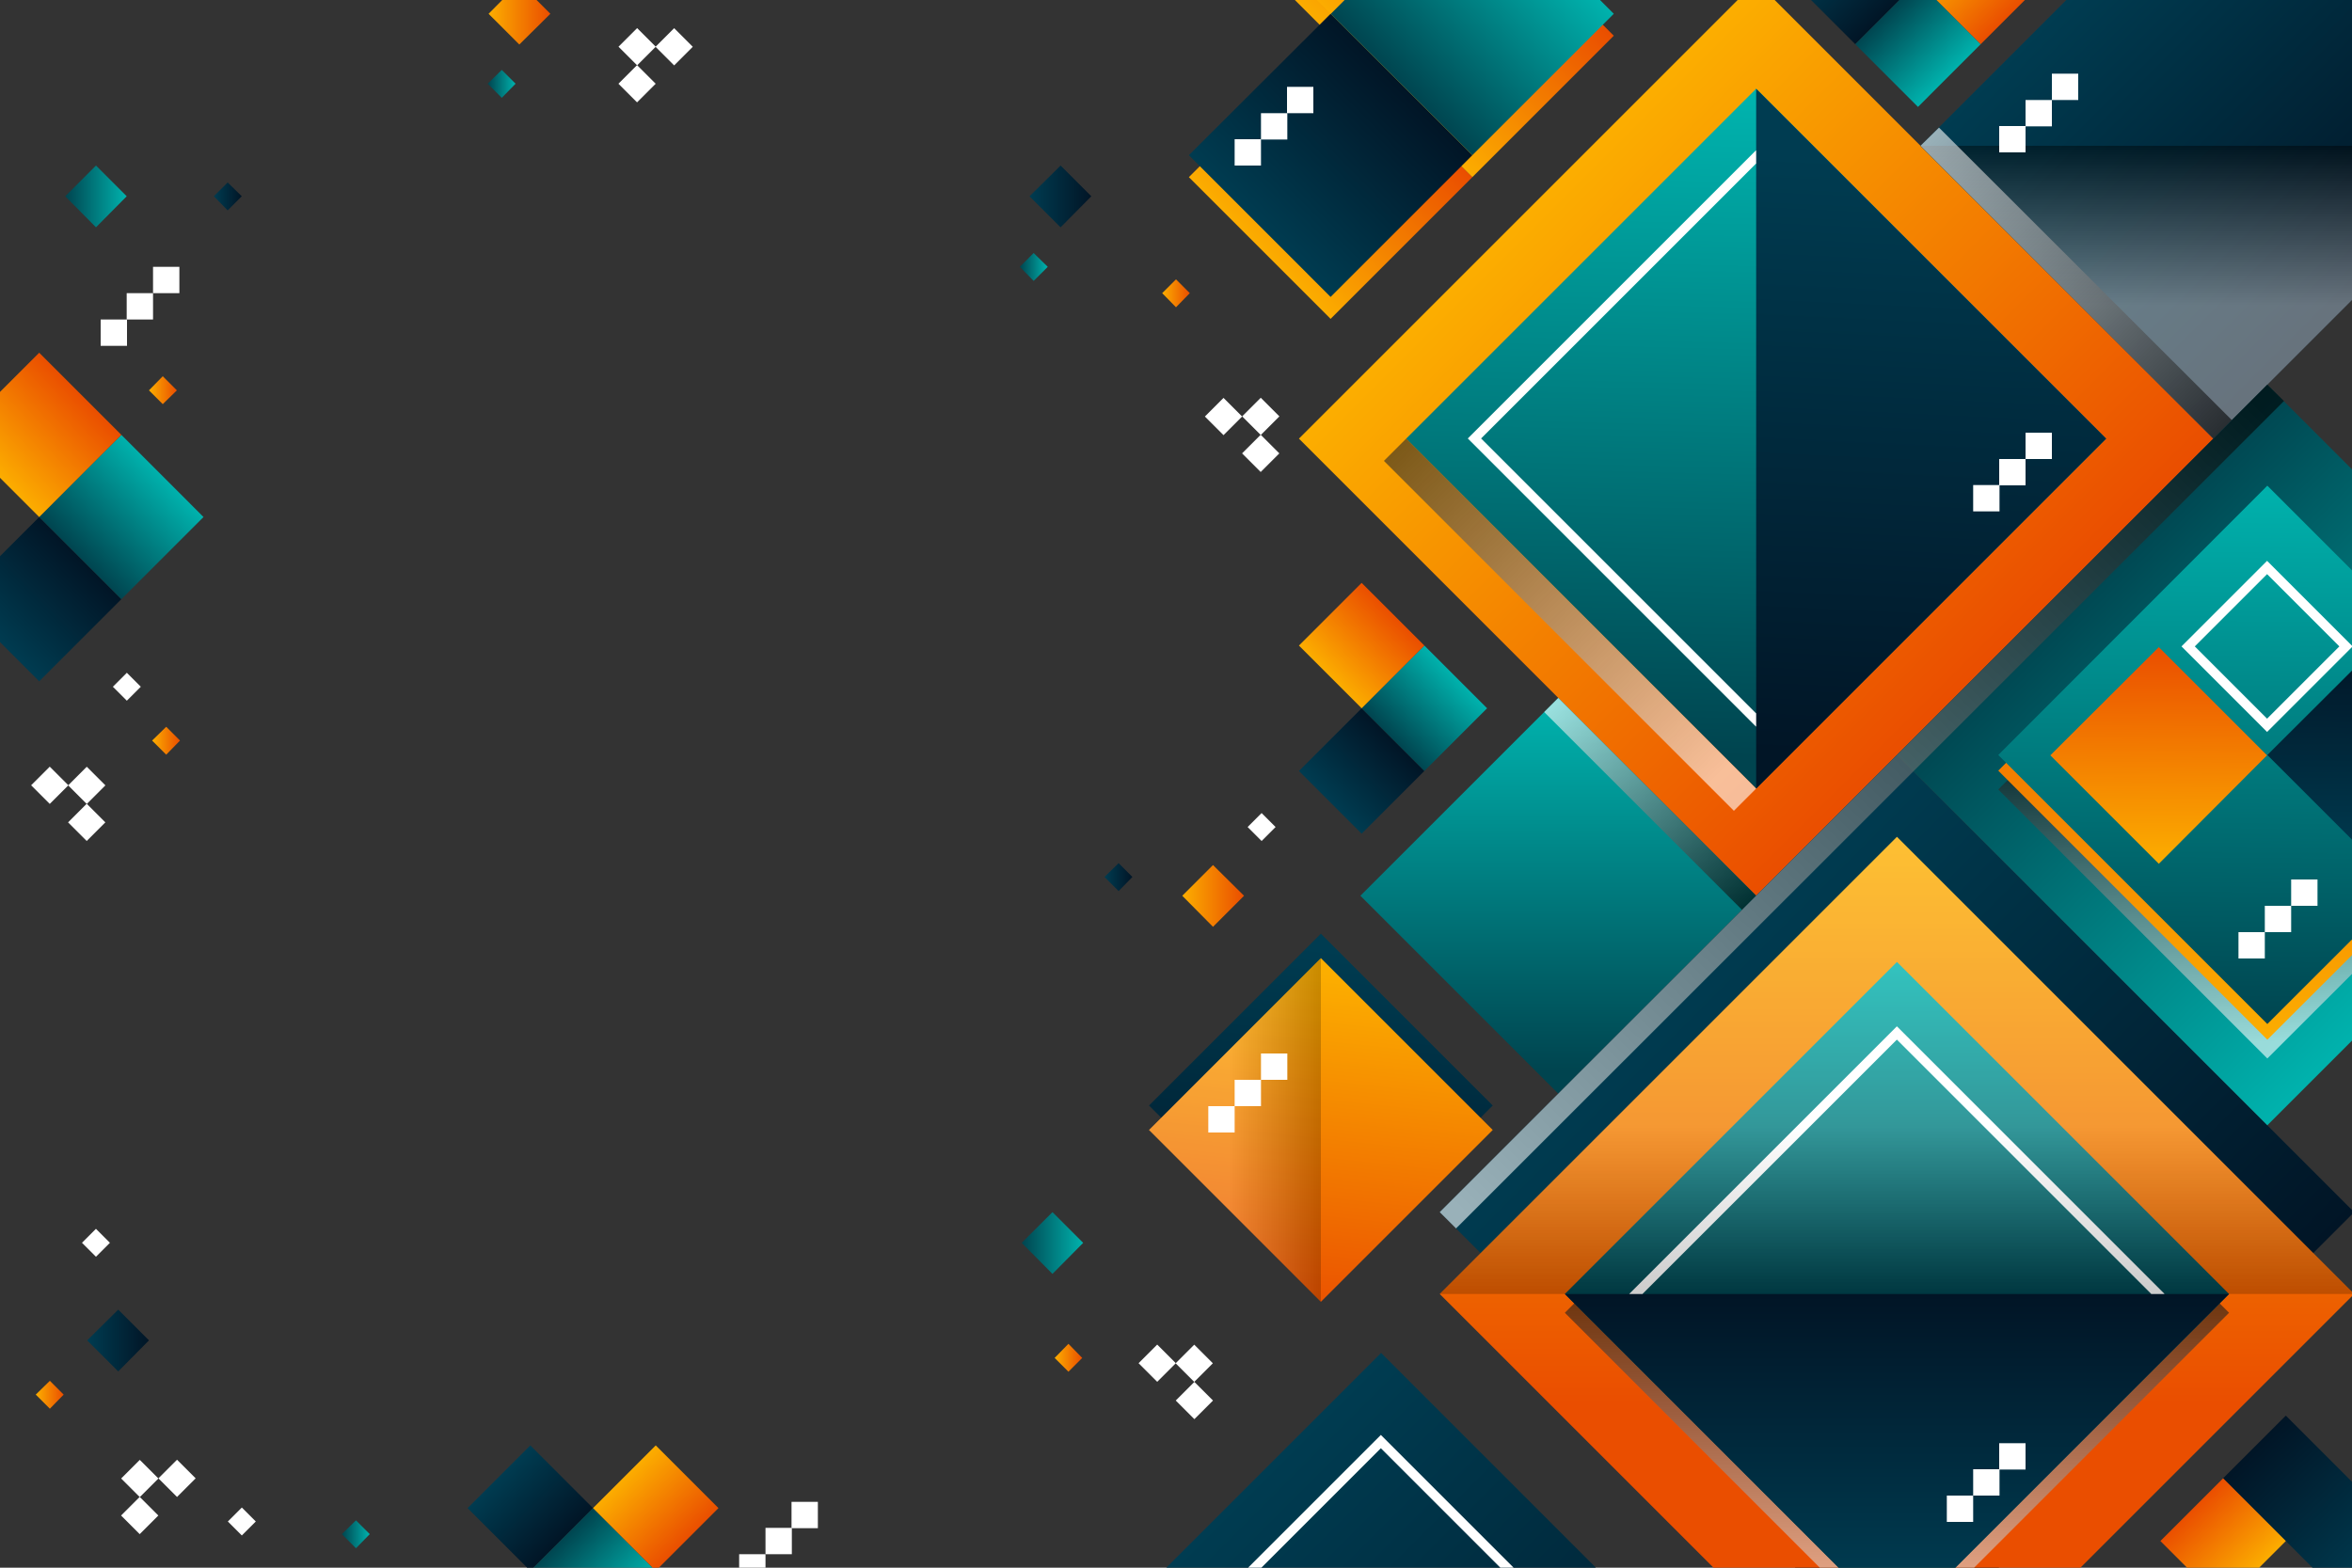<?xml version="1.0" encoding="utf-8"?>
<!-- Generator: Adobe Illustrator 26.0.1, SVG Export Plug-In . SVG Version: 6.00 Build 0)  -->
<svg version="1.1" xmlns="http://www.w3.org/2000/svg" xmlns:xlink="http://www.w3.org/1999/xlink" x="0px" y="0px"
	 viewBox="0 0 750 500" style="enable-background:new 0 0 750 500;" xml:space="preserve">
<rect x="0" y="0" width="750" height="500" fill="#333333" stroke="none"/>
<style type="text/css">
	.st0{clip-path:url(#SVGID_00000133490938744469383320000015175901700841696173_);}
	.st1{fill:url(#SVGID_00000152224144378684647940000015641575173264874174_);}
	.st2{fill:url(#SVGID_00000034811693294433794020000002630910545032545185_);}
	.st3{opacity:0.6;fill:url(#SVGID_00000047045872855678072780000016442496695156217503_);}
	.st4{fill:url(#SVGID_00000137123409330199164760000017345848366640895634_);}
	.st5{fill:url(#SVGID_00000118377773791100894750000013139193946710603152_);}
	.st6{opacity:0.2;fill:url(#SVGID_00000175312093439785440340000009327134080655085219_);}
	.st7{fill:url(#SVGID_00000036224636573362892640000000921221348250135221_);}
	.st8{opacity:0.6;fill:url(#SVGID_00000153687182315403608530000001077194914535776398_);}
	.st9{fill:none;stroke:#FFFFFF;stroke-width:3;stroke-miterlimit:10;}
	.st10{fill:url(#SVGID_00000016767380469114940490000004357132373391414666_);}
	.st11{fill:url(#SVGID_00000016052272239179130100000005137801407445344442_);}
	.st12{opacity:0.4;fill:url(#SVGID_00000078012528318889425050000005346017616917724579_);}
	.st13{opacity:0.6;fill:url(#SVGID_00000089538314919721422140000004752916738992916662_);}
	.st14{fill:url(#SVGID_00000183213225505813910960000000717173366857131703_);}
	.st15{fill:url(#SVGID_00000062162877281792914640000004759916231301329294_);}
	.st16{fill:url(#SVGID_00000044892611773704696480000010749398050460742582_);}
	.st17{opacity:0.6;fill:url(#SVGID_00000056416163257836152230000000505499521629183665_);}
	.st18{fill:url(#SVGID_00000167365618941653071920000006946278552675407490_);}
	.st19{fill:url(#SVGID_00000067215790399742754090000015698134733810156969_);}
	.st20{fill:url(#SVGID_00000110468515825465077100000005279868799847366016_);}
	.st21{opacity:0.6;fill:url(#SVGID_00000016036815014241905810000010817715271482972809_);}
	.st22{fill:url(#SVGID_00000081646623294252345970000002581530397042900891_);}
	.st23{fill:url(#SVGID_00000030455693956323683300000006627456361042858943_);}
	.st24{fill:url(#SVGID_00000076569402151425923710000001955074200040496004_);}
	.st25{fill:url(#SVGID_00000091699553253590290030000005561076755730629250_);}
	.st26{opacity:0.6;fill:url(#SVGID_00000062873769934861397520000014341504209475717303_);}
	.st27{fill:url(#SVGID_00000031168157431212548130000011239841653214919040_);}
	.st28{fill:url(#SVGID_00000029017543878368922710000009788457052833964199_);}
	.st29{fill:url(#SVGID_00000033369803600158728780000014018031616268769949_);}
	.st30{fill:url(#SVGID_00000129198758365746124190000001120744650854197659_);}
	.st31{fill:url(#SVGID_00000183942271608000466900000009162103546816542123_);}
	.st32{fill:url(#SVGID_00000067209900254904209890000000991310790468298137_);}
	.st33{fill:url(#SVGID_00000042731594390886651200000008860777133354944184_);}
	.st34{fill:url(#SVGID_00000106840461983162954460000001181754447853117833_);}
	.st35{fill:url(#SVGID_00000116921276678401312610000001818303537054687147_);}
	.st36{fill:url(#SVGID_00000099661275867835911250000014077331098304112034_);}
	.st37{fill:url(#SVGID_00000087404382033663595540000004072686042338536599_);}
	.st38{fill:url(#SVGID_00000001652931453698352690000011306622195198538369_);}
	.st39{fill:url(#SVGID_00000008136567056688433050000009665651657690835363_);}
	.st40{fill:url(#SVGID_00000161599793233666370360000012898628419457021114_);}
	.st41{fill:url(#SVGID_00000041293690571597510880000013602112915849396614_);}
	.st42{fill:url(#SVGID_00000064338189242178952450000012021299483190669463_);}
	.st43{fill:url(#SVGID_00000060007639488576609390000009158682584670430636_);}
	.st44{fill:url(#SVGID_00000129924838550050397630000002075392034261979321_);}
	.st45{fill:url(#SVGID_00000129188722842134368200000007829495542419307151_);}
	.st46{fill:url(#SVGID_00000176765746666645961630000000875776187872497072_);}
	.st47{fill:#FFFFFF;}
	.st48{fill:url(#SVGID_00000109728377825506606180000013530207183717045900_);}
	.st49{fill:url(#SVGID_00000148644144582937835860000002388879160901338797_);}
	.st50{fill:url(#SVGID_00000047747888124592246610000008288229418089129878_);}
	.st51{fill:url(#SVGID_00000044889155651997552070000005701004158311891899_);}
	.st52{fill:url(#SVGID_00000059295880745233066750000013463519533575927225_);}
	.st53{fill:url(#SVGID_00000153700178055073934520000001370872537823717048_);}
	.st54{fill:url(#SVGID_00000022561917282581296350000011399406521806543540_);}
	.st55{fill:url(#SVGID_00000088093042460137981650000018120360515673407649_);}
	.st56{fill:url(#SVGID_00000085245613276406950320000002615399257557386410_);}
	.st57{fill:url(#SVGID_00000119804122279050491130000002891134705950495627_);}
	.st58{fill:url(#SVGID_00000085971948577414010800000001555567947910552983_);}
	.st59{fill:url(#SVGID_00000093863149074493680680000000136729529179011491_);}
	.st60{fill:url(#SVGID_00000000180480137380934230000001779686734159187591_);}
	.st61{fill:url(#SVGID_00000069373929210208920090000000190423442637278342_);}
	.st62{fill:url(#SVGID_00000076585884634939747160000016844780123685666954_);}
	.st63{fill:url(#SVGID_00000106109055689582348630000015263648793774757531_);}
	.st64{opacity:0.2;fill:url(#SVGID_00000116214492055535905870000003170120511058588047_);}
</style>
<g id="BACKGROUND">
</g>
<g id="OBJECTS">
	<g>
		<defs>
			<rect id="SVGID_1_" width="750" height="500"/>
		</defs>
		<clipPath id="SVGID_00000147904491780718434650000003656282674073015942_">
			<use xlink:href="#SVGID_1_"  style="overflow:visible;"/>
		</clipPath>
		<g style="clip-path:url(#SVGID_00000147904491780718434650000003656282674073015942_);">
			
				<linearGradient id="SVGID_00000083063831638681478110000012336539080388698521_" gradientUnits="userSpaceOnUse" x1="399.399" y1="102.036" x2="605.607" y2="102.036" gradientTransform="matrix(0.707 0.707 -0.707 0.707 276.807 -287.556)">
				<stop  offset="0" style="stop-color:#FCAE00"/>
				<stop  offset="1" style="stop-color:#EA4E00"/>
			</linearGradient>
			<polygon style="fill:url(#SVGID_00000083063831638681478110000012336539080388698521_);" points="705.8,139.9 560,-5.9 
				414.2,139.9 560,285.7 			"/>
			
				<linearGradient id="SVGID_00000078013122500247179110000006405805113156509871_" gradientUnits="userSpaceOnUse" x1="496.887" y1="341.966" x2="496.887" y2="224.856">
				<stop  offset="0" style="stop-color:#00444F"/>
				<stop  offset="1" style="stop-color:#00B2AD"/>
			</linearGradient>
			<polygon style="fill:url(#SVGID_00000078013122500247179110000006405805113156509871_);" points="560,285.7 496.9,222.6 
				433.8,285.7 496.9,348.8 			"/>
			
				<linearGradient id="SVGID_00000158017337502606909320000016517220053029304215_" gradientUnits="userSpaceOnUse" x1="495.706" y1="225.133" x2="558.03" y2="289.085">
				<stop  offset="0" style="stop-color:#FFFFFF"/>
				<stop  offset="1" style="stop-color:#000000"/>
			</linearGradient>
			<polygon style="opacity:0.6;fill:url(#SVGID_00000158017337502606909320000016517220053029304215_);" points="560,285.7 
				496.9,222.6 492.4,227.1 555.5,290.2 			"/>
			
				<linearGradient id="SVGID_00000033361766746888750610000005213609116241833122_" gradientUnits="userSpaceOnUse" x1="426.517" y1="303.006" x2="414.723" y2="413.262">
				<stop  offset="0" style="stop-color:#003C51"/>
				<stop  offset="1" style="stop-color:#011526"/>
			</linearGradient>
			<polygon style="fill:url(#SVGID_00000033361766746888750610000005213609116241833122_);" points="476,352.6 421.2,297.8 
				366.4,352.6 421.2,407.3 			"/>
			
				<linearGradient id="SVGID_00000168106178098011723550000010971372880036852387_" gradientUnits="userSpaceOnUse" x1="426.517" y1="310.848" x2="414.723" y2="421.104">
				<stop  offset="0" style="stop-color:#FCAE00"/>
				<stop  offset="1" style="stop-color:#EA4E00"/>
			</linearGradient>
			<polygon style="fill:url(#SVGID_00000168106178098011723550000010971372880036852387_);" points="476,360.4 421.2,305.6 
				366.4,360.4 421.2,415.2 			"/>
			
				<linearGradient id="SVGID_00000010989777777089648960000000230626044832223627_" gradientUnits="userSpaceOnUse" x1="391.932" y1="360.406" x2="420.626" y2="360.406">
				<stop  offset="0" style="stop-color:#FFFFFF"/>
				<stop  offset="1" style="stop-color:#000000"/>
			</linearGradient>
			<polygon style="opacity:0.2;fill:url(#SVGID_00000010989777777089648960000000230626044832223627_);" points="421.2,305.6 
				366.4,360.4 421.2,415.2 			"/>
			
				<linearGradient id="SVGID_00000098919546128438906260000005482513345982974362_" gradientUnits="userSpaceOnUse" x1="557.369" y1="241.436" x2="562.731" y2="32.772">
				<stop  offset="0" style="stop-color:#00444F"/>
				<stop  offset="1" style="stop-color:#00B2AD"/>
			</linearGradient>
			<polygon style="fill:url(#SVGID_00000098919546128438906260000005482513345982974362_);" points="671.6,139.9 560,28.3 
				448.4,139.9 560,251.5 			"/>
			
				<linearGradient id="SVGID_00000023255359904145453300000006921443946266654082_" gradientUnits="userSpaceOnUse" x1="548.289" y1="246.923" x2="425.283" y2="123.917">
				<stop  offset="0" style="stop-color:#FFFFFF"/>
				<stop  offset="1" style="stop-color:#000000"/>
			</linearGradient>
			<polygon style="opacity:0.6;fill:url(#SVGID_00000023255359904145453300000006921443946266654082_);" points="552.9,258.6 
				441.3,147 448.4,139.9 560,251.5 			"/>
			
				<rect x="496.5" y="76.4" transform="matrix(0.707 0.707 -0.707 0.707 262.948 -354.985)" class="st9" width="127" height="127"/>
			
				<linearGradient id="SVGID_00000171696837227006619690000013913811732134224803_" gradientUnits="userSpaceOnUse" x1="617.298" y1="51.562" x2="608.362" y2="241.906">
				<stop  offset="0" style="stop-color:#003C51"/>
				<stop  offset="1" style="stop-color:#011526"/>
			</linearGradient>
			<polygon style="fill:url(#SVGID_00000171696837227006619690000013913811732134224803_);" points="671.6,139.9 560,28.3 
				560,251.5 			"/>
			
				<linearGradient id="SVGID_00000115488808916312523600000013397135431875001986_" gradientUnits="userSpaceOnUse" x1="473.536" y1="-67.104" x2="605.607" y2="-67.104" gradientTransform="matrix(0.707 0.707 -0.707 0.707 276.807 -287.556)">
				<stop  offset="0" style="stop-color:#003C51"/>
				<stop  offset="1" style="stop-color:#011526"/>
			</linearGradient>
			<polygon style="fill:url(#SVGID_00000115488808916312523600000013397135431875001986_);" points="799.2,46.5 705.8,-46.9 
				612.4,46.5 705.8,139.9 			"/>
			
				<linearGradient id="SVGID_00000126303963956087404070000002084869865293739425_" gradientUnits="userSpaceOnUse" x1="705.788" y1="97.446" x2="705.788" y2="46.897">
				<stop  offset="0" style="stop-color:#FFFFFF"/>
				<stop  offset="1" style="stop-color:#000000"/>
			</linearGradient>
			<polygon style="opacity:0.4;fill:url(#SVGID_00000126303963956087404070000002084869865293739425_);" points="799.2,46.5 
				612.4,46.5 705.8,139.9 			"/>
			
				<linearGradient id="SVGID_00000040542951926804237880000011453894168090843539_" gradientUnits="userSpaceOnUse" x1="473.536" y1="-69.151" x2="605.607" y2="-69.151" gradientTransform="matrix(0.707 0.707 -4.450000e-02 4.450000e-02 277.423 -288.172)">
				<stop  offset="0" style="stop-color:#FFFFFF"/>
				<stop  offset="1" style="stop-color:#000000"/>
			</linearGradient>
			<polygon style="opacity:0.6;fill:url(#SVGID_00000040542951926804237880000011453894168090843539_);" points="711.7,134 
				618.3,40.7 612.4,46.5 705.8,139.9 			"/>
			
				<linearGradient id="SVGID_00000106865702406429503090000000756499131963000719_" gradientUnits="userSpaceOnUse" x1="605.599" y1="244.717" x2="811.807" y2="244.717" gradientTransform="matrix(0.707 0.707 -0.707 0.707 276.807 -287.556)">
				<stop  offset="0" style="stop-color:#003C51"/>
				<stop  offset="1" style="stop-color:#011526"/>
			</linearGradient>
			<polygon style="fill:url(#SVGID_00000106865702406429503090000000756499131963000719_);" points="750.7,386.6 604.9,240.8 
				459.1,386.6 604.9,532.4 			"/>
			
				<linearGradient id="SVGID_00000087400806593794243960000006829509801406596786_" gradientUnits="userSpaceOnUse" x1="624.092" y1="495.889" x2="830.301" y2="495.889" gradientTransform="matrix(0.707 0.707 -0.707 0.707 276.807 -287.556)">
				<stop  offset="0" style="stop-color:#003C51"/>
				<stop  offset="1" style="stop-color:#011526"/>
			</linearGradient>
			<polygon style="fill:url(#SVGID_00000087400806593794243960000006829509801406596786_);" points="586.2,577.3 440.4,431.5 
				294.6,577.3 440.4,723.1 			"/>
			
				<rect x="357.3" y="494.3" transform="matrix(0.707 0.707 -0.707 0.707 537.184 -142.301)" class="st9" width="166" height="166"/>
			
				<linearGradient id="SVGID_00000075861267595798574870000017379557753240728752_" gradientUnits="userSpaceOnUse" x1="604.892" y1="271.612" x2="604.892" y2="447.523">
				<stop  offset="0" style="stop-color:#FCAE00"/>
				<stop  offset="1" style="stop-color:#EA4E00"/>
			</linearGradient>
			<polygon style="fill:url(#SVGID_00000075861267595798574870000017379557753240728752_);" points="750.7,412.7 604.9,266.9 
				459.1,412.7 604.9,558.5 			"/>
			
				<linearGradient id="SVGID_00000039851378584481527240000002278387067192014216_" gradientUnits="userSpaceOnUse" x1="604.892" y1="517.75" x2="604.892" y2="403.768">
				<stop  offset="0" style="stop-color:#FFFFFF"/>
				<stop  offset="1" style="stop-color:#000000"/>
			</linearGradient>
			<polygon style="opacity:0.6;fill:url(#SVGID_00000039851378584481527240000002278387067192014216_);" points="710.8,418.7 
				604.9,312.8 499,418.7 604.9,524.6 			"/>
			
				<linearGradient id="SVGID_00000062162618449102511470000013188019961402620307_" gradientUnits="userSpaceOnUse" x1="604.892" y1="414.175" x2="604.892" y2="308.464">
				<stop  offset="0" style="stop-color:#00444F"/>
				<stop  offset="1" style="stop-color:#00B2AD"/>
			</linearGradient>
			<polygon style="fill:url(#SVGID_00000062162618449102511470000013188019961402620307_);" points="710.8,412.7 604.9,306.8 
				499,412.7 604.9,518.6 			"/>
			
				<rect x="546.1" y="353.9" transform="matrix(0.707 0.707 -0.707 0.707 468.986 -306.848)" class="st9" width="117.7" height="117.7"/>
			
				<linearGradient id="SVGID_00000034783193279640508370000014249645441999387297_" gradientUnits="userSpaceOnUse" x1="604.892" y1="505.162" x2="604.892" y2="413.19">
				<stop  offset="0" style="stop-color:#003C51"/>
				<stop  offset="1" style="stop-color:#011526"/>
			</linearGradient>
			<polygon style="fill:url(#SVGID_00000034783193279640508370000014249645441999387297_);" points="710.8,412.7 499,412.7 
				604.9,518.6 			"/>
			
				<linearGradient id="SVGID_00000050638815279283868310000010462480968714460584_" gradientUnits="userSpaceOnUse" x1="605.593" y1="58.077" x2="772.653" y2="58.077" gradientTransform="matrix(0.707 0.707 -0.707 0.707 276.807 -287.556)">
				<stop  offset="0" style="stop-color:#00444F"/>
				<stop  offset="1" style="stop-color:#00B2AD"/>
			</linearGradient>
			<polygon style="fill:url(#SVGID_00000050638815279283868310000010462480968714460584_);" points="841.1,240.8 723,122.7 
				604.9,240.8 723,358.9 			"/>
			
				<linearGradient id="SVGID_00000154402939020700129250000004126973538123604388_" gradientUnits="userSpaceOnUse" x1="726.398" y1="332.246" x2="722.158" y2="231.276">
				<stop  offset="0" style="stop-color:#FFFFFF"/>
				<stop  offset="1" style="stop-color:#000000"/>
			</linearGradient>
			<polygon style="opacity:0.6;fill:url(#SVGID_00000154402939020700129250000004126973538123604388_);" points="808.9,251.8 
				723,165.9 637.2,251.8 723,337.6 			"/>
			
				<linearGradient id="SVGID_00000179647892285773183620000004077771576418427044_" gradientUnits="userSpaceOnUse" x1="722.244" y1="332.855" x2="723.783" y2="160.035">
				<stop  offset="0" style="stop-color:#FCAE00"/>
				<stop  offset="1" style="stop-color:#EA4E00"/>
			</linearGradient>
			<polygon style="fill:url(#SVGID_00000179647892285773183620000004077771576418427044_);" points="808.9,245.8 723,159.9 
				637.2,245.8 723,331.6 			"/>
			
				<linearGradient id="SVGID_00000090252901868316601140000006075634163008656295_" gradientUnits="userSpaceOnUse" x1="722.244" y1="327.855" x2="723.783" y2="155.035">
				<stop  offset="0" style="stop-color:#00444F"/>
				<stop  offset="1" style="stop-color:#00B2AD"/>
			</linearGradient>
			<polygon style="fill:url(#SVGID_00000090252901868316601140000006075634163008656295_);" points="808.9,240.8 723,154.9 
				637.2,240.8 723,326.6 			"/>
			
				<linearGradient id="SVGID_00000132806893064961757610000001032255746453795508_" gradientUnits="userSpaceOnUse" x1="757.285" y1="275.871" x2="757.904" y2="206.29">
				<stop  offset="0" style="stop-color:#003C51"/>
				<stop  offset="1" style="stop-color:#011526"/>
			</linearGradient>
			<polygon style="fill:url(#SVGID_00000132806893064961757610000001032255746453795508_);" points="792.2,240.8 757.6,206.3 
				723,240.8 757.6,275.4 			"/>
			
				<linearGradient id="SVGID_00000122721040374906289120000014334618783579888818_" gradientUnits="userSpaceOnUse" x1="688.047" y1="275.983" x2="688.666" y2="206.402">
				<stop  offset="0" style="stop-color:#FCAE00"/>
				<stop  offset="1" style="stop-color:#EA4E00"/>
			</linearGradient>
			<polygon style="fill:url(#SVGID_00000122721040374906289120000014334618783579888818_);" points="722.9,240.9 688.4,206.4 
				653.8,240.9 688.4,275.5 			"/>
			
				<rect x="705.2" y="188.5" transform="matrix(0.707 0.707 -0.707 0.707 357.615 -450.852)" class="st9" width="35.6" height="35.6"/>
			
				<linearGradient id="SVGID_00000018212515975349686340000017639364463634216366_" gradientUnits="userSpaceOnUse" x1="466.383" y1="386.981" x2="719.362" y2="128.432" gradientTransform="matrix(0.967 -3.300000e-02 -3.300000e-02 0.967 28.248 28.248)">
				<stop  offset="0" style="stop-color:#FFFFFF"/>
				<stop  offset="1" style="stop-color:#000000"/>
			</linearGradient>
			<polygon style="opacity:0.6;fill:url(#SVGID_00000018212515975349686340000017639364463634216366_);" points="728.3,127.9 
				723,122.7 459.1,386.6 464.3,391.8 			"/>
			
				<linearGradient id="SVGID_00000117670378474304111060000015981336337837554591_" gradientUnits="userSpaceOnUse" x1="441.29" y1="250.565" x2="441.546" y2="221.828" gradientTransform="matrix(0.707 0.707 -0.707 0.707 288.988 -233.157)">
				<stop  offset="0" style="stop-color:#003C51"/>
				<stop  offset="1" style="stop-color:#011526"/>
			</linearGradient>
			<polygon style="fill:url(#SVGID_00000117670378474304111060000015981336337837554591_);" points="454.2,245.9 434.2,225.9 
				414.2,245.9 434.2,265.9 			"/>
			
				<linearGradient id="SVGID_00000090274804474549752220000006900294308537098941_" gradientUnits="userSpaceOnUse" x1="441.29" y1="222.267" x2="441.546" y2="193.53" gradientTransform="matrix(0.707 0.707 -0.707 0.707 288.988 -233.157)">
				<stop  offset="0" style="stop-color:#00444F"/>
				<stop  offset="1" style="stop-color:#00B2AD"/>
			</linearGradient>
			<polygon style="fill:url(#SVGID_00000090274804474549752220000006900294308537098941_);" points="474.2,225.9 454.2,205.9 
				434.2,225.9 454.2,245.9 			"/>
			
				<linearGradient id="SVGID_00000107547941020737092460000013145798386255610548_" gradientUnits="userSpaceOnUse" x1="412.992" y1="222.267" x2="413.248" y2="193.53" gradientTransform="matrix(0.707 0.707 -0.707 0.707 288.988 -233.157)">
				<stop  offset="0" style="stop-color:#FCAE00"/>
				<stop  offset="1" style="stop-color:#EA4E00"/>
			</linearGradient>
			<polygon style="fill:url(#SVGID_00000107547941020737092460000013145798386255610548_);" points="454.2,205.9 434.2,185.9 
				414.2,205.9 434.2,225.9 			"/>
			
				<linearGradient id="SVGID_00000047018183797691274990000010741517437042068627_" gradientUnits="userSpaceOnUse" x1="448.365" y1="611.9" x2="448.62" y2="583.163" gradientTransform="matrix(-0.707 0.707 -0.707 -0.707 908.635 586.31)">
				<stop  offset="0" style="stop-color:#003C51"/>
				<stop  offset="1" style="stop-color:#011526"/>
			</linearGradient>
			<polygon style="fill:url(#SVGID_00000047018183797691274990000010741517437042068627_);" points="169.1,501 189.1,481 169.1,461 
				149.1,481 			"/>
			
				<linearGradient id="SVGID_00000126310035164601403250000007229460051760917893_" gradientUnits="userSpaceOnUse" x1="448.365" y1="583.602" x2="448.62" y2="554.864" gradientTransform="matrix(-0.707 0.707 -0.707 -0.707 908.635 586.31)">
				<stop  offset="0" style="stop-color:#00444F"/>
				<stop  offset="1" style="stop-color:#00B2AD"/>
			</linearGradient>
			<polygon style="fill:url(#SVGID_00000126310035164601403250000007229460051760917893_);" points="189.1,521 209.1,501 189.1,481 
				169.1,501 			"/>
			
				<linearGradient id="SVGID_00000145740101688140014580000001066477309999905157_" gradientUnits="userSpaceOnUse" x1="420.067" y1="583.602" x2="420.322" y2="554.864" gradientTransform="matrix(-0.707 0.707 -0.707 -0.707 908.635 586.31)">
				<stop  offset="0" style="stop-color:#FCAE00"/>
				<stop  offset="1" style="stop-color:#EA4E00"/>
			</linearGradient>
			<polygon style="fill:url(#SVGID_00000145740101688140014580000001066477309999905157_);" points="209.1,501 229.1,481 209.1,461 
				189.1,481 			"/>
			
				<linearGradient id="SVGID_00000158009035774662126290000010262719583949773197_" gradientUnits="userSpaceOnUse" x1="300.217" y1="141.891" x2="300.795" y2="76.995" gradientTransform="matrix(0.707 0.707 -0.707 0.707 288.988 -233.157)">
				<stop  offset="0" style="stop-color:#FCAE00"/>
				<stop  offset="1" style="stop-color:#EA4E00"/>
			</linearGradient>
			<polygon style="fill:url(#SVGID_00000158009035774662126290000010262719583949773197_);" points="469.5,56.5 424.3,11.4 
				379.1,56.5 424.3,101.7 			"/>
			
				<linearGradient id="SVGID_00000137833946370683903410000009279342865606700460_" gradientUnits="userSpaceOnUse" x1="300.217" y1="77.988" x2="300.795" y2="13.092" gradientTransform="matrix(0.707 0.707 -0.707 0.707 288.988 -233.157)">
				<stop  offset="0" style="stop-color:#FCAE00"/>
				<stop  offset="1" style="stop-color:#EA4E00"/>
			</linearGradient>
			<polygon style="fill:url(#SVGID_00000137833946370683903410000009279342865606700460_);" points="514.6,11.4 469.5,-33.8 
				424.3,11.4 469.5,56.5 			"/>
			
				<linearGradient id="SVGID_00000098188036493932158980000014914556210909298844_" gradientUnits="userSpaceOnUse" x1="236.314" y1="77.988" x2="236.892" y2="13.092" gradientTransform="matrix(0.707 0.707 -0.707 0.707 288.988 -233.157)">
				<stop  offset="0" style="stop-color:#FCAE00"/>
				<stop  offset="1" style="stop-color:#EA4E00"/>
			</linearGradient>
			<polygon style="fill:url(#SVGID_00000098188036493932158980000014914556210909298844_);" points="469.5,-33.8 424.3,-79 
				379.1,-33.8 424.3,11.4 			"/>
			
				<linearGradient id="SVGID_00000015351735166796210900000001355009775384582822_" gradientUnits="userSpaceOnUse" x1="295.268" y1="136.941" x2="295.845" y2="72.045" gradientTransform="matrix(0.707 0.707 -0.707 0.707 288.988 -233.157)">
				<stop  offset="0" style="stop-color:#003C51"/>
				<stop  offset="1" style="stop-color:#011526"/>
			</linearGradient>
			<polygon style="fill:url(#SVGID_00000015351735166796210900000001355009775384582822_);" points="469.5,49.5 424.3,4.4 
				379.1,49.5 424.3,94.7 			"/>
			
				<linearGradient id="SVGID_00000058552117151357399160000000812349970642339969_" gradientUnits="userSpaceOnUse" x1="295.268" y1="73.038" x2="295.845" y2="8.142" gradientTransform="matrix(0.707 0.707 -0.707 0.707 288.988 -233.157)">
				<stop  offset="0" style="stop-color:#00444F"/>
				<stop  offset="1" style="stop-color:#00B2AD"/>
			</linearGradient>
			<polygon style="fill:url(#SVGID_00000058552117151357399160000000812349970642339969_);" points="514.6,4.4 469.5,-40.8 
				424.3,4.4 469.5,49.5 			"/>
			
				<linearGradient id="SVGID_00000105395243596772379220000008386252199865597112_" gradientUnits="userSpaceOnUse" x1="231.365" y1="73.038" x2="231.942" y2="8.142" gradientTransform="matrix(0.707 0.707 -0.707 0.707 288.988 -233.157)">
				<stop  offset="0" style="stop-color:#FCAE00"/>
				<stop  offset="1" style="stop-color:#EA4E00"/>
			</linearGradient>
			<polygon style="fill:url(#SVGID_00000105395243596772379220000008386252199865597112_);" points="469.5,-40.8 424.3,-86 
				379.1,-40.8 424.3,4.4 			"/>
			
				<linearGradient id="SVGID_00000171712944476888385380000001832571323895157947_" gradientUnits="userSpaceOnUse" x1="104.325" y1="514.456" x2="104.66" y2="476.837" gradientTransform="matrix(0.707 0.707 -0.707 0.707 288.988 -233.157)">
				<stop  offset="0" style="stop-color:#003C51"/>
				<stop  offset="1" style="stop-color:#011526"/>
			</linearGradient>
			<polygon style="fill:url(#SVGID_00000171712944476888385380000001832571323895157947_);" points="38.7,191.1 12.5,164.9 
				-13.7,191.1 12.5,217.3 			"/>
			
				<linearGradient id="SVGID_00000031171229664125095980000001282374785477990827_" gradientUnits="userSpaceOnUse" x1="104.325" y1="477.413" x2="104.66" y2="439.793" gradientTransform="matrix(0.707 0.707 -0.707 0.707 288.988 -233.157)">
				<stop  offset="0" style="stop-color:#00444F"/>
				<stop  offset="1" style="stop-color:#00B2AD"/>
			</linearGradient>
			<polygon style="fill:url(#SVGID_00000031171229664125095980000001282374785477990827_);" points="64.9,164.9 38.7,138.7 
				12.5,164.9 38.7,191.1 			"/>
			
				<linearGradient id="SVGID_00000028291003144797993480000014356937179930224272_" gradientUnits="userSpaceOnUse" x1="67.282" y1="477.413" x2="67.617" y2="439.793" gradientTransform="matrix(0.707 0.707 -0.707 0.707 288.988 -233.157)">
				<stop  offset="0" style="stop-color:#FCAE00"/>
				<stop  offset="1" style="stop-color:#EA4E00"/>
			</linearGradient>
			<polygon style="fill:url(#SVGID_00000028291003144797993480000014356937179930224272_);" points="38.7,138.7 12.5,112.5 
				-13.7,138.7 12.5,164.9 			"/>
			
				<linearGradient id="SVGID_00000024686916855414597340000004462027564569937565_" gradientUnits="userSpaceOnUse" x1="835.783" y1="240.79" x2="836.039" y2="212.052" gradientTransform="matrix(0.707 -0.707 1.414 1.414 -172.19 752.53)">
				<stop  offset="0" style="stop-color:#003C51"/>
				<stop  offset="1" style="stop-color:#011526"/>
			</linearGradient>
			<polygon style="fill:url(#SVGID_00000024686916855414597340000004462027564569937565_);" points="728.9,451.5 708.9,471.5 
				748.9,511.5 768.9,491.5 			"/>
			
				<linearGradient id="SVGID_00000090979539088653828110000012023718238917911709_" gradientUnits="userSpaceOnUse" x1="807.485" y1="212.492" x2="807.741" y2="183.754" gradientTransform="matrix(0.707 -0.707 0.707 0.707 -2.16 922.56)">
				<stop  offset="0" style="stop-color:#FCAE00"/>
				<stop  offset="1" style="stop-color:#EA4E00"/>
			</linearGradient>
			<polygon style="fill:url(#SVGID_00000090979539088653828110000012023718238917911709_);" points="708.9,471.5 688.9,491.5 
				708.9,511.5 728.9,491.5 			"/>
			
				<linearGradient id="SVGID_00000123423350003771246210000013845605197904692631_" gradientUnits="userSpaceOnUse" x1="387.622" y1="-78.696" x2="387.878" y2="-107.434" gradientTransform="matrix(-0.707 0.707 -0.707 -0.707 799.899 -345.959)">
				<stop  offset="0" style="stop-color:#003C51"/>
				<stop  offset="1" style="stop-color:#011526"/>
			</linearGradient>
			<polygon style="fill:url(#SVGID_00000123423350003771246210000013845605197904692631_);" points="591.6,14.1 611.6,-5.9 
				591.6,-25.9 571.6,-5.9 			"/>
			
				<linearGradient id="SVGID_00000016756108535914428730000014469718351957616575_" gradientUnits="userSpaceOnUse" x1="387.622" y1="-106.994" x2="387.878" y2="-135.732" gradientTransform="matrix(-0.707 0.707 -0.707 -0.707 799.899 -345.959)">
				<stop  offset="0" style="stop-color:#00444F"/>
				<stop  offset="1" style="stop-color:#00B2AD"/>
			</linearGradient>
			<polygon style="fill:url(#SVGID_00000016756108535914428730000014469718351957616575_);" points="611.6,34.1 631.6,14.1 
				611.6,-5.9 591.6,14.1 			"/>
			
				<linearGradient id="SVGID_00000008122414656654217710000004845304185841988799_" gradientUnits="userSpaceOnUse" x1="359.324" y1="-106.994" x2="359.58" y2="-135.732" gradientTransform="matrix(-0.707 0.707 -0.707 -0.707 799.899 -345.959)">
				<stop  offset="0" style="stop-color:#FCAE00"/>
				<stop  offset="1" style="stop-color:#EA4E00"/>
			</linearGradient>
			<polygon style="fill:url(#SVGID_00000008122414656654217710000004845304185841988799_);" points="631.6,14.1 651.6,-5.9 
				631.6,-25.9 611.6,-5.9 			"/>
			<g>
				
					<rect x="364.9" y="430.6" transform="matrix(0.707 -0.707 0.707 0.707 -199.352 388.329)" class="st47" width="8.4" height="8.4"/>
				
					<rect x="376.7" y="442.5" transform="matrix(0.707 -0.707 0.707 0.707 -204.253 400.164)" class="st47" width="8.4" height="8.4"/>
				
					<rect x="376.7" y="430.6" transform="matrix(0.707 -0.707 0.707 0.707 -195.887 396.7)" class="st47" width="8.4" height="8.4"/>
			</g>
			<g>
				
					<rect x="40.4" y="479.2" transform="matrix(0.707 -0.707 0.707 0.707 -328.745 173.129)" class="st47" width="8.4" height="8.4"/>
				
					<rect x="52.3" y="467.4" transform="matrix(0.707 -0.707 0.707 0.707 -316.914 178.029)" class="st47" width="8.4" height="8.4"/>
				
					<rect x="40.4" y="467.4" transform="matrix(0.707 -0.707 0.707 0.707 -320.379 169.664)" class="st47" width="8.4" height="8.4"/>
			</g>
			<g>
				
					<rect x="199" y="22.5" transform="matrix(0.707 -0.707 0.707 0.707 40.604 151.493)" class="st47" width="8.4" height="8.4"/>
				
					<rect x="210.8" y="10.7" transform="matrix(0.707 -0.707 0.707 0.707 52.434 156.393)" class="st47" width="8.4" height="8.4"/>
				
					<rect x="199" y="10.7" transform="matrix(0.707 -0.707 0.707 0.707 48.97 148.029)" class="st47" width="8.4" height="8.4"/>
			</g>
			<g>
				
					<rect x="11.7" y="246.3" transform="matrix(0.707 -0.707 0.707 0.707 -172.481 84.598)" class="st47" width="8.4" height="8.4"/>
				
					<rect x="23.5" y="258.1" transform="matrix(0.707 -0.707 0.707 0.707 -177.38 96.426)" class="st47" width="8.4" height="8.4"/>
				
					<rect x="23.5" y="246.3" transform="matrix(0.707 -0.707 0.707 0.707 -169.018 92.965)" class="st47" width="8.4" height="8.4"/>
			</g>
			<g>
				
					<rect x="386" y="128.6" transform="matrix(0.707 -0.707 0.707 0.707 20.391 314.827)" class="st47" width="8.4" height="8.4"/>
				
					<rect x="397.9" y="140.4" transform="matrix(0.707 -0.707 0.707 0.707 15.489 326.654)" class="st47" width="8.4" height="8.4"/>
				
					<rect x="397.9" y="128.6" transform="matrix(0.707 -0.707 0.707 0.707 23.858 323.196)" class="st47" width="8.4" height="8.4"/>
			</g>
			<g>
				<rect x="629.2" y="468.6" class="st47" width="8.4" height="8.4"/>
				<rect x="637.5" y="460.3" class="st47" width="8.4" height="8.4"/>
				<rect x="620.8" y="477" class="st47" width="8.4" height="8.4"/>
			</g>
			<g>
				<rect x="722.2" y="288.9" class="st47" width="8.4" height="8.4"/>
				<rect x="730.6" y="280.5" class="st47" width="8.4" height="8.4"/>
				<rect x="713.8" y="297.3" class="st47" width="8.4" height="8.4"/>
			</g>
			<g>
				<rect x="393.7" y="344.4" class="st47" width="8.4" height="8.4"/>
				<rect x="402.1" y="336" class="st47" width="8.4" height="8.4"/>
				<rect x="385.3" y="352.8" class="st47" width="8.4" height="8.4"/>
			</g>
			<g>
				<rect x="645.9" y="31.9" class="st47" width="8.4" height="8.4"/>
				<rect x="654.3" y="23.5" class="st47" width="8.4" height="8.4"/>
				<rect x="637.5" y="40.2" class="st47" width="8.4" height="8.4"/>
			</g>
			<g>
				<rect x="637.5" y="146.4" class="st47" width="8.4" height="8.4"/>
				<rect x="645.9" y="138" class="st47" width="8.4" height="8.4"/>
				<rect x="629.2" y="154.7" class="st47" width="8.4" height="8.4"/>
			</g>
			<g>
				<rect x="402.1" y="36.1" class="st47" width="8.4" height="8.4"/>
				<rect x="410.4" y="27.7" class="st47" width="8.4" height="8.4"/>
				<rect x="393.7" y="44.4" class="st47" width="8.4" height="8.4"/>
			</g>
			<g>
				<rect x="244.1" y="487.3" class="st47" width="8.4" height="8.4"/>
				<rect x="252.4" y="479" class="st47" width="8.4" height="8.4"/>
				<rect x="235.7" y="495.7" class="st47" width="8.4" height="8.4"/>
			</g>
			<g>
				<rect x="40.4" y="93.5" class="st47" width="8.4" height="8.4"/>
				<rect x="48.8" y="85.1" class="st47" width="8.4" height="8.4"/>
				<rect x="32.1" y="101.9" class="st47" width="8.4" height="8.4"/>
			</g>
			
				<linearGradient id="SVGID_00000124147534877649218800000002695001489503044259_" gradientUnits="userSpaceOnUse" x1="27.816" y1="427.53" x2="47.495" y2="427.53">
				<stop  offset="0" style="stop-color:#003C51"/>
				<stop  offset="1" style="stop-color:#011526"/>
			</linearGradient>
			<polygon style="fill:url(#SVGID_00000124147534877649218800000002695001489503044259_);" points="47.5,427.5 37.7,417.7 
				27.8,427.5 37.7,437.4 			"/>
			
				<linearGradient id="SVGID_00000111877598776584920730000011019280459583811718_" gradientUnits="userSpaceOnUse" x1="328.311" y1="62.621" x2="347.99" y2="62.621">
				<stop  offset="0" style="stop-color:#003C51"/>
				<stop  offset="1" style="stop-color:#011526"/>
			</linearGradient>
			<polygon style="fill:url(#SVGID_00000111877598776584920730000011019280459583811718_);" points="348,62.6 338.2,52.8 
				328.3,62.6 338.2,72.5 			"/>
			
				<linearGradient id="SVGID_00000011732577532566126510000000718510730472968637_" gradientUnits="userSpaceOnUse" x1="325.756" y1="396.447" x2="345.435" y2="396.447">
				<stop  offset="0" style="stop-color:#00444F"/>
				<stop  offset="1" style="stop-color:#00B2AD"/>
			</linearGradient>
			<polygon style="fill:url(#SVGID_00000011732577532566126510000000718510730472968637_);" points="345.4,396.4 335.6,386.6 
				325.8,396.4 335.6,406.3 			"/>
			
				<linearGradient id="SVGID_00000081644964314337946710000003197729120513077695_" gradientUnits="userSpaceOnUse" x1="20.751" y1="62.621" x2="40.43" y2="62.621">
				<stop  offset="0" style="stop-color:#00444F"/>
				<stop  offset="1" style="stop-color:#00B2AD"/>
			</linearGradient>
			<polygon style="fill:url(#SVGID_00000081644964314337946710000003197729120513077695_);" points="40.4,62.6 30.6,52.8 20.8,62.6 
				30.6,72.5 			"/>
			
				<linearGradient id="SVGID_00000127757823002096803360000012982745384862390191_" gradientUnits="userSpaceOnUse" x1="376.991" y1="285.724" x2="396.67" y2="285.724">
				<stop  offset="0" style="stop-color:#FCAE00"/>
				<stop  offset="1" style="stop-color:#EA4E00"/>
			</linearGradient>
			<polygon style="fill:url(#SVGID_00000127757823002096803360000012982745384862390191_);" points="396.7,285.7 386.8,275.9 
				377,285.7 386.8,295.6 			"/>
			
				<linearGradient id="SVGID_00000003791710962609180720000014467770456549783738_" gradientUnits="userSpaceOnUse" x1="155.791" y1="4.36" x2="175.47" y2="4.36">
				<stop  offset="0" style="stop-color:#FCAE00"/>
				<stop  offset="1" style="stop-color:#EA4E00"/>
			</linearGradient>
			<polygon style="fill:url(#SVGID_00000003791710962609180720000014467770456549783738_);" points="175.5,4.4 165.6,-5.5 
				155.8,4.4 165.6,14.2 			"/>
			
				<linearGradient id="SVGID_00000102538292695513607100000007851381829835672240_" gradientUnits="userSpaceOnUse" x1="155.542" y1="26.733" x2="164.43" y2="26.733">
				<stop  offset="0" style="stop-color:#00444F"/>
				<stop  offset="1" style="stop-color:#00B2AD"/>
			</linearGradient>
			<polygon style="fill:url(#SVGID_00000102538292695513607100000007851381829835672240_);" points="164.4,26.7 160,22.3 
				155.5,26.7 160,31.2 			"/>
			
				<linearGradient id="SVGID_00000040539735232701556060000008849601797568446346_" gradientUnits="userSpaceOnUse" x1="325.17" y1="85.144" x2="334.058" y2="85.144">
				<stop  offset="0" style="stop-color:#00444F"/>
				<stop  offset="1" style="stop-color:#00B2AD"/>
			</linearGradient>
			<polygon style="fill:url(#SVGID_00000040539735232701556060000008849601797568446346_);" points="334.1,85.1 329.6,80.7 
				325.2,85.1 329.6,89.6 			"/>
			
				<linearGradient id="SVGID_00000157274166932237938140000008902309673868026794_" gradientUnits="userSpaceOnUse" x1="370.555" y1="93.51" x2="379.445" y2="93.51">
				<stop  offset="0" style="stop-color:#FCAE00"/>
				<stop  offset="1" style="stop-color:#EA4E00"/>
			</linearGradient>
			<polygon style="fill:url(#SVGID_00000157274166932237938140000008902309673868026794_);" points="379.4,93.5 375,89.1 
				370.6,93.5 375,98 			"/>
			
				<linearGradient id="SVGID_00000077308814921021603340000008789802536013660838_" gradientUnits="userSpaceOnUse" x1="352.222" y1="279.744" x2="361.111" y2="279.744">
				<stop  offset="0" style="stop-color:#003C51"/>
				<stop  offset="1" style="stop-color:#011526"/>
			</linearGradient>
			<polygon style="fill:url(#SVGID_00000077308814921021603340000008789802536013660838_);" points="361.1,279.7 356.7,275.3 
				352.2,279.7 356.7,284.2 			"/>
			
				<rect x="399.2" y="260.7" transform="matrix(0.707 0.707 -0.707 0.707 304.38 -207.231)" class="st47" width="6.3" height="6.3"/>
			
				<rect x="73.9" y="482.2" transform="matrix(0.707 0.707 -0.707 0.707 365.78 87.649)" class="st47" width="6.3" height="6.3"/>
			
				<rect x="37.3" y="215.9" transform="matrix(0.707 0.707 -0.707 0.707 166.717 35.563)" class="st47" width="6.3" height="6.3"/>
			
				<rect x="27.4" y="393.3" transform="matrix(0.707 0.707 -0.707 0.707 289.29 94.486)" class="st47" width="6.3" height="6.3"/>
			
				<linearGradient id="SVGID_00000170250241781087385630000003119319507103506063_" gradientUnits="userSpaceOnUse" x1="336.252" y1="433.084" x2="345.141" y2="433.084">
				<stop  offset="0" style="stop-color:#FCAE00"/>
				<stop  offset="1" style="stop-color:#EA4E00"/>
			</linearGradient>
			<polygon style="fill:url(#SVGID_00000170250241781087385630000003119319507103506063_);" points="345.1,433.1 340.7,428.6 
				336.3,433.1 340.7,437.5 			"/>
			
				<linearGradient id="SVGID_00000075885383270034231630000007665924856404789429_" gradientUnits="userSpaceOnUse" x1="109.02" y1="489.31" x2="117.909" y2="489.31">
				<stop  offset="0" style="stop-color:#00444F"/>
				<stop  offset="1" style="stop-color:#00B2AD"/>
			</linearGradient>
			<polygon style="fill:url(#SVGID_00000075885383270034231630000007665924856404789429_);" points="117.9,489.3 113.5,484.9 
				109,489.3 113.5,493.8 			"/>
			
				<linearGradient id="SVGID_00000023998867563019837730000014835881715673601196_" gradientUnits="userSpaceOnUse" x1="11.433" y1="444.818" x2="20.322" y2="444.818">
				<stop  offset="0" style="stop-color:#FCAE00"/>
				<stop  offset="1" style="stop-color:#EA4E00"/>
			</linearGradient>
			<polygon style="fill:url(#SVGID_00000023998867563019837730000014835881715673601196_);" points="20.3,444.8 15.9,440.4 
				11.4,444.8 15.9,449.3 			"/>
			
				<linearGradient id="SVGID_00000139998260522380233110000003918398442743268502_" gradientUnits="userSpaceOnUse" x1="48.534" y1="236.239" x2="57.423" y2="236.239">
				<stop  offset="0" style="stop-color:#FCAE00"/>
				<stop  offset="1" style="stop-color:#EA4E00"/>
			</linearGradient>
			<polygon style="fill:url(#SVGID_00000139998260522380233110000003918398442743268502_);" points="57.4,236.2 53,231.8 
				48.5,236.2 53,240.7 			"/>
			
				<linearGradient id="SVGID_00000180325097815351630010000012999560383001572263_" gradientUnits="userSpaceOnUse" x1="47.505" y1="124.477" x2="56.394" y2="124.477">
				<stop  offset="0" style="stop-color:#FCAE00"/>
				<stop  offset="1" style="stop-color:#EA4E00"/>
			</linearGradient>
			<polygon style="fill:url(#SVGID_00000180325097815351630010000012999560383001572263_);" points="56.4,124.5 51.9,120 
				47.5,124.5 51.9,128.9 			"/>
			
				<linearGradient id="SVGID_00000154398532846799111440000000650349113169796502_" gradientUnits="userSpaceOnUse" x1="68.199" y1="62.621" x2="77.088" y2="62.621">
				<stop  offset="0" style="stop-color:#003C51"/>
				<stop  offset="1" style="stop-color:#011526"/>
			</linearGradient>
			<polygon style="fill:url(#SVGID_00000154398532846799111440000000650349113169796502_);" points="77.1,62.6 72.6,58.2 68.2,62.6 
				72.6,67.1 			"/>
			
				<linearGradient id="SVGID_00000119109164967238007970000002525036161428577665_" gradientUnits="userSpaceOnUse" x1="604.892" y1="359.303" x2="604.892" y2="412.662">
				<stop  offset="0" style="stop-color:#FFFFFF"/>
				<stop  offset="1" style="stop-color:#000000"/>
			</linearGradient>
			<polygon style="opacity:0.2;fill:url(#SVGID_00000119109164967238007970000002525036161428577665_);" points="459.1,412.7 
				750.7,412.7 604.9,266.9 			"/>
		</g>
	</g>
</g>
</svg>
